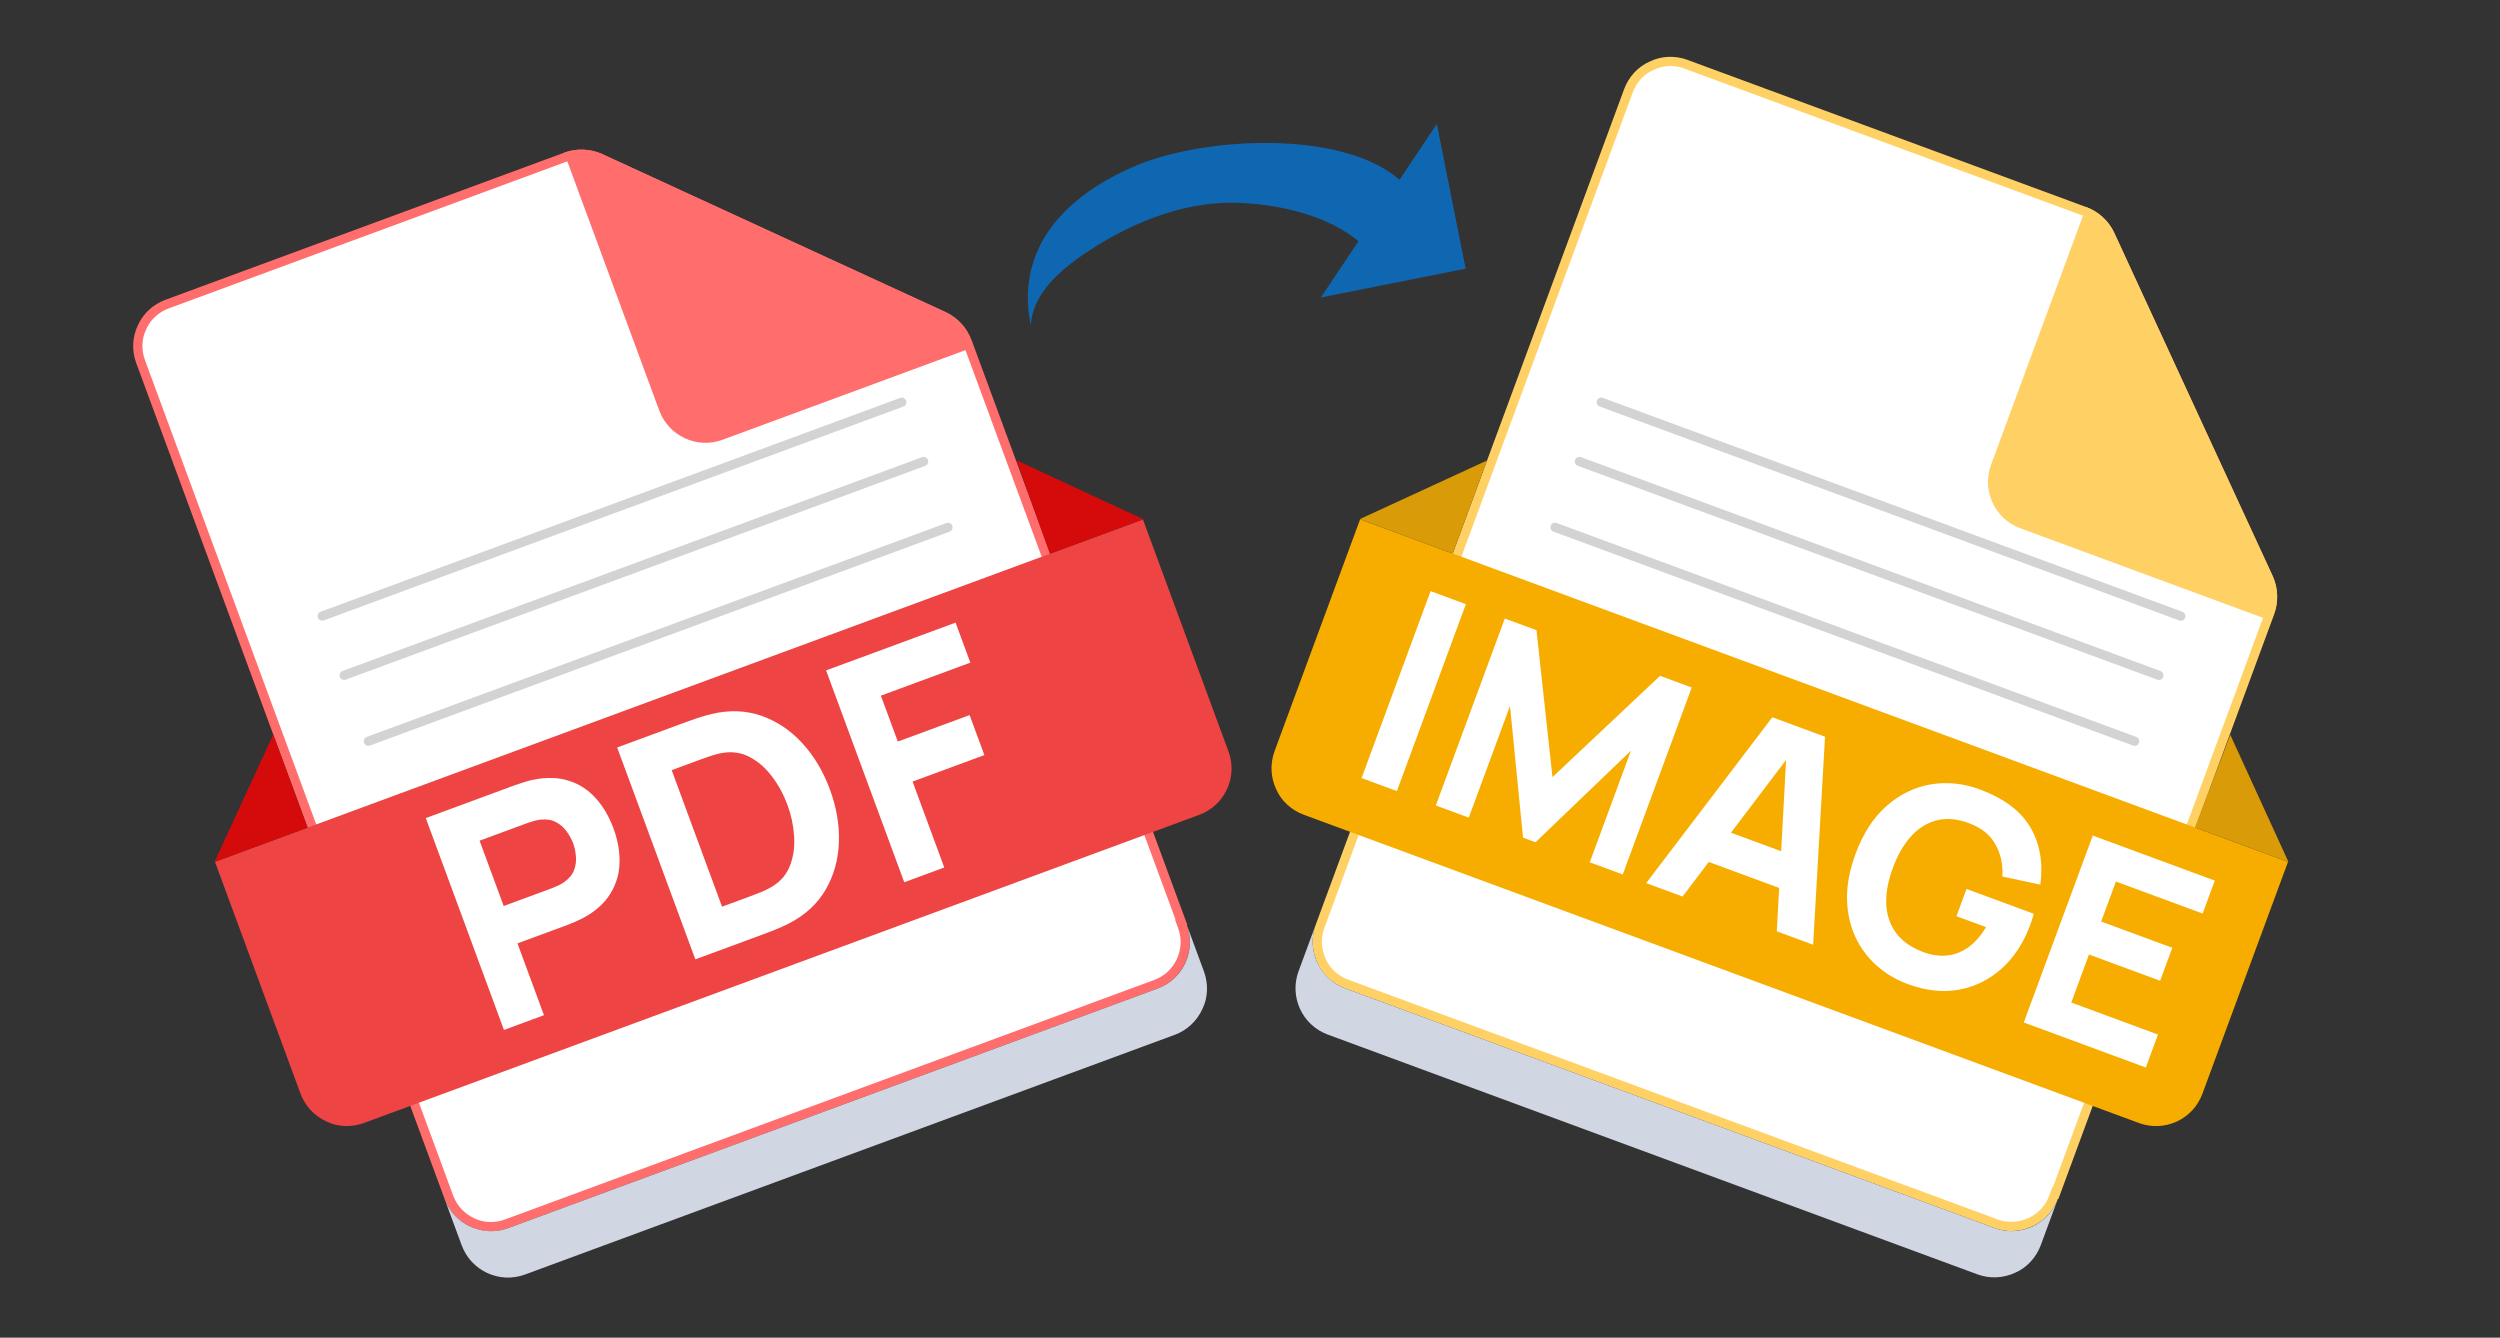 <svg width="271" height="145" viewBox="0 0 271 145" fill="none" xmlns="http://www.w3.org/2000/svg">
<rect x="0" y="0" width="271" height="145" fill="#333333" stroke="none"/>
<g clip-path="url(#clip0_505_2121)">
<path d="M128.067 99.97L128.014 99.989L128.187 100.458C128.628 101.653 128.574 102.978 128.029 104.161C127.483 105.345 126.51 106.246 125.316 106.687L54.893 132.667C53.69 133.111 52.319 133.069 51.203 132.515L51.196 132.512L51.19 132.509C50.006 131.963 49.105 130.99 48.664 129.796L15.239 39.191C14.795 37.989 14.837 36.617 15.391 35.501L15.397 35.489L15.403 35.475C15.892 34.33 16.908 33.407 18.11 32.963L61.325 17.02C62.525 16.578 63.903 16.616 65.081 17.159L102.326 34.329C103.507 34.874 104.41 35.845 104.871 37.095L128.067 99.97Z" fill="white" stroke="#FF6D6D"/>
<path d="M128.656 100.286L130.508 105.305C130.995 106.626 130.954 108.141 130.334 109.39C129.734 110.692 128.661 111.688 127.34 112.176L56.917 138.156C54.117 139.189 51.06 137.736 50.047 134.989L48.195 129.97C48.683 131.29 49.679 132.364 50.98 132.964C52.282 133.564 53.745 133.624 55.066 133.137L125.489 107.157C128.289 106.124 129.67 103.033 128.656 100.286Z" fill="#D0D7E3"/>
<path d="M23.25 93.436L123.892 56.308L133.169 81.455C134.202 84.255 132.749 87.312 130.002 88.326L39.451 121.732C38.13 122.219 36.614 122.178 35.365 121.558C34.063 120.958 33.067 119.885 32.561 118.512L23.303 93.417L23.25 93.436Z" fill="#EF4444"/>
<path d="M33.344 89.713L29.622 79.622L23.254 93.435L33.344 89.713ZM113.805 60.029L110.188 49.9L123.949 56.287L113.805 60.029Z" fill="#D50B0B"/>
<path d="M105.287 36.942L105.541 37.629L78.333 47.666C75.533 48.699 72.476 47.246 71.463 44.499L61.152 16.552C62.473 16.064 63.989 16.106 65.29 16.706L102.589 33.856C103.837 34.476 104.834 35.549 105.287 36.942Z" fill="#FF6D6D"/>
<path d="M54.628 111.647L46.155 88.68L55.852 85.102C56.075 85.02 56.377 84.921 56.757 84.805C57.144 84.674 57.496 84.58 57.813 84.524C59.263 84.23 60.552 84.268 61.678 84.638C62.816 85.003 63.786 85.636 64.589 86.536C65.388 87.425 66.025 88.513 66.5 89.799C66.975 91.086 67.193 92.334 67.156 93.543C67.126 94.738 66.797 95.844 66.17 96.861C65.553 97.874 64.603 98.737 63.321 99.452C63.038 99.605 62.71 99.762 62.335 99.924C61.96 100.087 61.666 100.207 61.454 100.286L56.095 102.263L58.966 110.046L54.628 111.647ZM54.6 98.212L59.768 96.305C59.991 96.223 60.232 96.122 60.49 96.003C60.748 95.883 60.977 95.751 61.176 95.605C61.702 95.229 62.056 94.797 62.238 94.307C62.416 93.806 62.478 93.306 62.427 92.806C62.382 92.291 62.283 91.826 62.13 91.411C61.977 90.997 61.752 90.584 61.456 90.174C61.166 89.749 60.794 89.41 60.337 89.155C59.877 88.89 59.325 88.786 58.681 88.842C58.435 88.861 58.174 88.908 57.901 88.985C57.627 89.062 57.379 89.141 57.155 89.224L51.988 91.13L54.6 98.212ZM75.374 103.993L66.901 81.026L74.334 78.284C74.515 78.217 74.889 78.085 75.456 77.888C76.024 77.691 76.58 77.528 77.124 77.4C79.057 76.94 80.862 77.005 82.541 77.594C84.22 78.182 85.696 79.172 86.97 80.562C88.244 81.952 89.24 83.62 89.958 85.566C90.676 87.512 91.002 89.427 90.936 91.312C90.87 93.196 90.39 94.908 89.496 96.446C88.602 97.984 87.271 99.205 85.503 100.111C85.005 100.367 84.477 100.604 83.917 100.823C83.358 101.042 82.987 101.184 82.807 101.251L75.374 103.993ZM78.27 98.286L81.3 97.168C81.588 97.062 81.974 96.913 82.459 96.722C82.94 96.521 83.364 96.31 83.73 96.09C84.655 95.52 85.296 94.752 85.652 93.787C86.019 92.818 86.162 91.763 86.079 90.621C86.007 89.476 85.769 88.356 85.365 87.261C84.941 86.112 84.379 85.081 83.68 84.168C82.991 83.25 82.196 82.553 81.296 82.076C80.395 81.599 79.425 81.443 78.387 81.609C77.962 81.669 77.503 81.784 77.01 81.953C76.517 82.123 76.127 82.261 75.84 82.367L72.81 83.485L78.27 98.286ZM98.021 95.638L89.548 72.671L103.584 67.493L105.184 71.831L95.487 75.409L97.323 80.385L105.106 77.514L106.706 81.852L98.923 84.723L102.359 94.037L98.021 95.638Z" fill="white"/>
<path d="M34.93 66.78L97.755 43.602" stroke="#D3D3D3" stroke-linecap="round"/>
<path d="M37.301 73.205L100.126 50.028" stroke="#D3D3D3" stroke-linecap="round"/>
<path d="M39.934 80.346L102.759 57.168" stroke="#D3D3D3" stroke-linecap="round"/>
</g>
<g clip-path="url(#clip1_505_2121)">
<path d="M222.831 129.332L222.778 129.312L222.605 129.781C222.164 130.976 221.263 131.949 220.079 132.494C218.896 133.039 217.571 133.092 216.376 132.652L145.957 106.66C144.755 106.216 143.739 105.293 143.251 104.147L143.248 104.141L143.245 104.134C142.699 102.951 142.646 101.626 143.087 100.431L176.527 9.832C176.971 8.63 177.894 7.614 179.04 7.126L179.053 7.12L179.066 7.114C180.182 6.56 181.553 6.518 182.756 6.962L225.968 22.912C227.168 23.355 228.191 24.279 228.734 25.457L245.898 62.705C246.442 63.886 246.498 65.211 246.036 66.461L222.831 129.332Z" fill="white" stroke="#FFD165"/>
<path d="M223.073 129.955L221.221 134.973C220.734 136.294 219.718 137.42 218.435 137.967C217.134 138.567 215.671 138.627 214.35 138.139L143.931 112.148C141.131 111.114 139.751 108.024 140.765 105.277L142.617 100.258C142.13 101.579 142.19 103.042 142.79 104.344C143.39 105.646 144.463 106.642 145.783 107.129L216.202 133.121C219.002 134.154 222.059 132.702 223.073 129.955Z" fill="#D0D7E3"/>
<path d="M147.383 56.279L248.019 93.424L238.738 118.57C237.704 121.37 234.614 122.75 231.867 121.736L141.321 88.316C140 87.828 138.874 86.812 138.327 85.53C137.727 84.228 137.667 82.765 138.174 81.392L147.436 56.299L147.383 56.279Z" fill="#F6AD00"/>
<path d="M157.475 60.004L161.199 49.914L147.385 56.279L157.475 60.004ZM237.931 89.7L241.761 79.649L248.074 93.444L237.931 89.7Z" fill="#D99B07"/>
<path d="M246.452 66.615L246.198 67.301L218.992 57.26C216.192 56.226 214.812 53.136 215.826 50.389L226.141 22.443C227.461 22.93 228.587 23.946 229.187 25.248L246.404 62.515C246.951 63.798 247.012 65.26 246.452 66.615Z" fill="#FFD165"/>
<path d="M147.595 84.342L155.075 64.078L158.902 65.491L151.423 85.754L147.595 84.342ZM155.642 87.312L163.121 67.048L166.555 68.315L168.288 84.24L179.951 73.26L183.385 74.527L175.906 94.791L172.331 93.472L176.798 81.37L166.449 91.301L165.098 90.802L163.683 76.529L159.216 88.631L155.642 87.312ZM178.448 95.73L192.119 77.751L197.833 79.86L196.545 102.409L192.605 100.955L193.685 81.047L194.417 81.317L182.389 97.184L178.448 95.73ZM183.722 92.879L185.041 89.305L195.736 93.252L194.416 96.826L183.722 92.879ZM206.805 106.676C205.529 106.205 204.397 105.531 203.41 104.655C202.425 103.769 201.652 102.716 201.09 101.496C200.537 100.279 200.245 98.919 200.214 97.415C200.192 95.915 200.498 94.306 201.131 92.59C201.959 90.347 203.089 88.601 204.521 87.349C205.966 86.091 207.563 85.317 209.312 85.024C211.071 84.735 212.832 84.916 214.596 85.567C217.204 86.53 219.03 87.892 220.075 89.653C221.12 91.413 221.488 93.494 221.177 95.895L217.057 95.014C217.128 93.697 216.875 92.532 216.3 91.521C215.738 90.503 214.811 89.751 213.52 89.263C212.241 88.77 211.07 88.652 210.005 88.909C208.94 89.167 207.998 89.741 207.178 90.632C206.368 91.527 205.704 92.678 205.184 94.085C204.665 95.493 204.426 96.79 204.467 97.978C204.518 99.169 204.864 100.208 205.507 101.096C206.149 101.983 207.11 102.673 208.388 103.167C209.253 103.507 210.097 103.648 210.918 103.589C211.749 103.533 212.535 103.253 213.275 102.748C214.016 102.243 214.687 101.494 215.288 100.501L212.079 99.317L213.17 96.362L220.459 99.052C220.433 99.181 220.368 99.402 220.263 99.715C220.158 100.028 220.097 100.208 220.079 100.255C219.363 102.197 218.333 103.773 216.991 104.983C215.649 106.193 214.103 106.96 212.352 107.284C210.605 107.599 208.756 107.396 206.805 106.676ZM219.378 110.837L226.858 90.573L240.085 95.455L238.766 99.029L229.366 95.56L227.766 99.894L235.478 102.74L234.158 106.315L226.447 103.468L224.525 108.675L233.925 112.145L232.606 115.719L219.378 110.837Z" fill="white"/>
<path d="M173.578 43.599L236.4 66.787" stroke="#D3D3D3" stroke-linecap="round"/>
<path d="M171.207 50.024L234.029 73.211" stroke="#D3D3D3" stroke-linecap="round"/>
<path d="M168.57 57.163L231.392 80.35" stroke="#D3D3D3" stroke-linecap="round"/>
</g>
<path d="M147.26 26.145L143.184 32.246L158.876 29.125L155.751 13.433L151.705 19.486C145.48 14.052 130.692 14.827 123.285 17.901C115.496 21.134 110.007 26.908 111.74 35.27C111.915 31.957 114.704 29.35 118.076 27.156C122.999 23.953 128.689 21.708 134.555 22C139.242 22.233 144.03 23.493 147.26 26.145Z" fill="#0F67B1"/>
<defs>
<clipPath id="clip0_505_2121">
<rect width="112.622" height="112.622" fill="white" transform="translate(0.344 38.985) rotate(-20.25)"/>
</clipPath>
<clipPath id="clip1_505_2121">
<rect width="112.622" height="112.622" fill="white" transform="translate(165.336) rotate(20.259)"/>
</clipPath>
</defs>
</svg>
